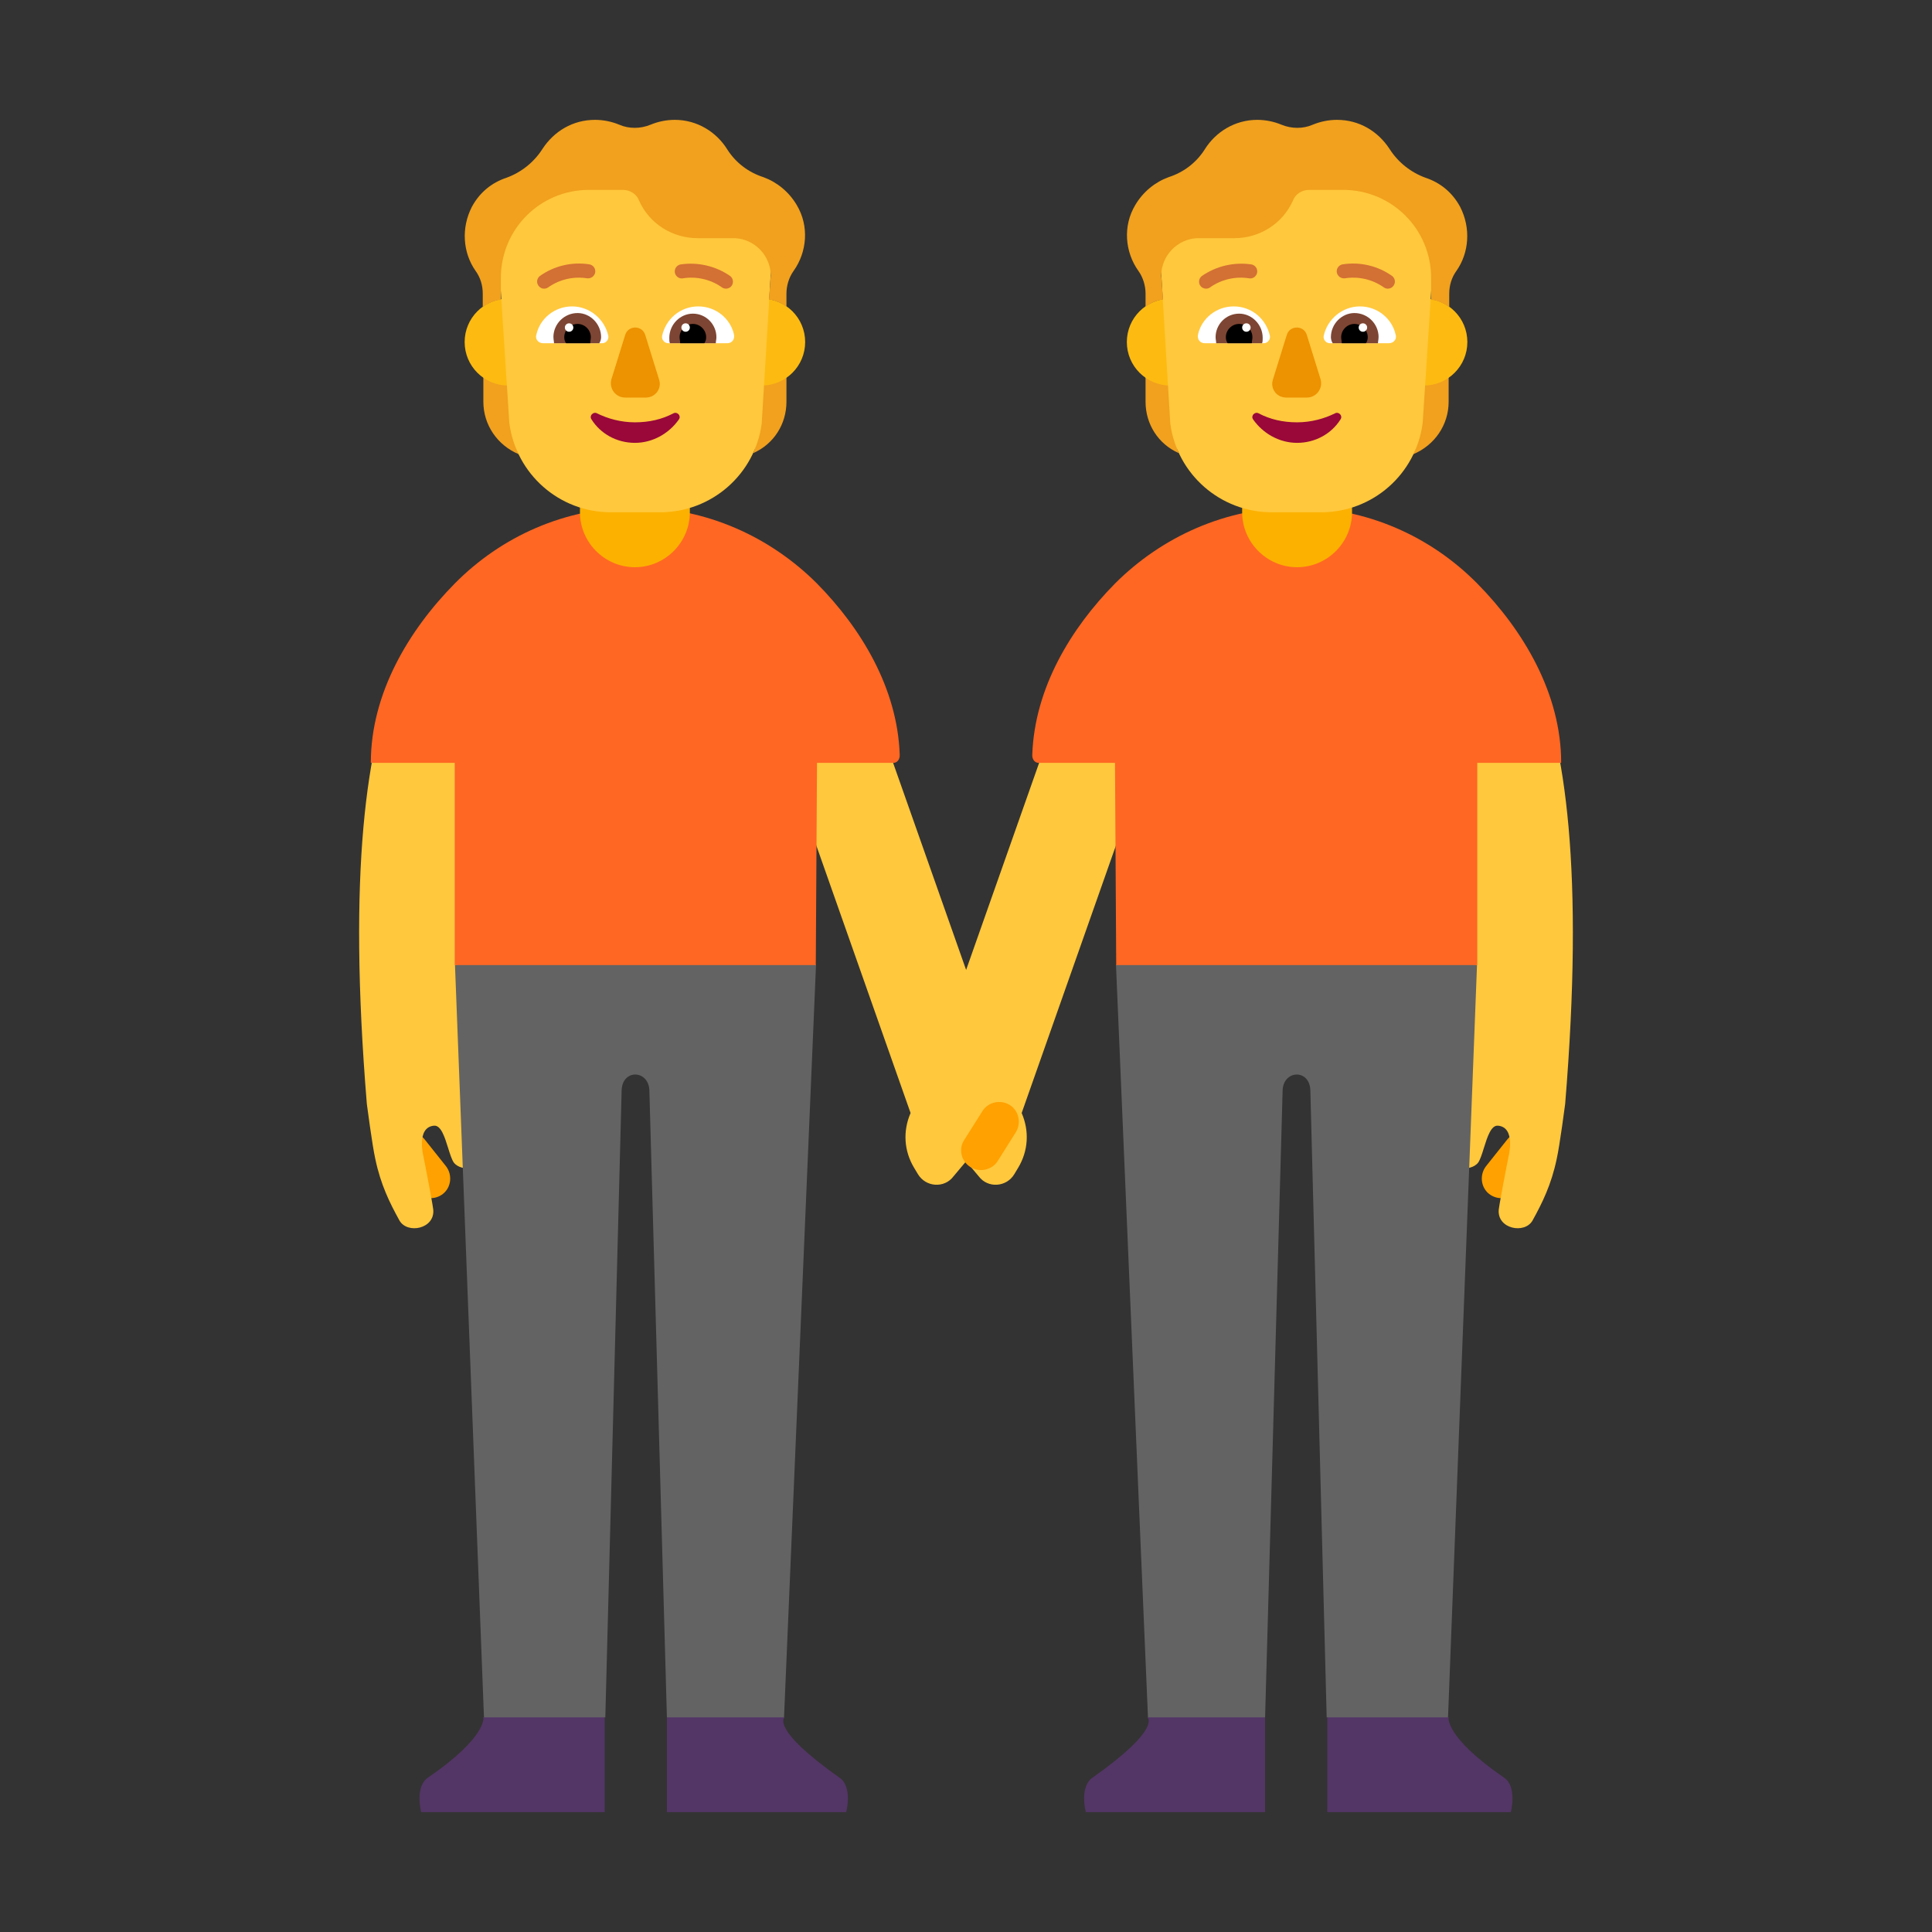 <?xml version="1.0" encoding="UTF-8"?><svg id="a" xmlns="http://www.w3.org/2000/svg" viewBox="0 0 32 32"><rect x="0" y="0" width="32" height="32" fill="#333333" stroke="none"/><path d="M16.922,18.435c.13.3.11.63-.06.91l-.06.1c-.13.22-.44.24-.59.04l-.21-.25-.21.25c-.15.2-.46.18-.59-.04l-.06-.1c-.17-.28-.19-.61-.06-.91l-2.41-6.84,1.56-.55,1.77,5.02,1.77-5.02,1.56.55-2.41,6.84Z" fill="#ffc83d"/><path d="M6.876,19.725c.11.14.32.16.46.05s.16-.32.05-.46l-.35-.44c-.11-.14-.32-.16-.46-.05s-.16.32-.05.46l.35.44Z" fill="#ffa100"/><path d="M8.906,8.975l.1,1.33.09,1.04c-.03.01-1.7,1.39-1.17,6.89.02.24.07.73.1.95.01.17-.38.24-.51.07-.035-.052-.064-.145-.094-.242-.057-.182-.119-.381-.236-.368-.3.03-.17.52-.17.52,0,0,.14.71.16.87.03.32-.43.41-.56.18-.16-.29-.31-.59-.4-1.02-.05-.22-.14-.91-.14-.91-.631-7.673,1.217-8.541,2.452-9.122.135-.063.262-.123.378-.188Z" fill="#ffc83d"/><path d="M11.046,30.015v-1.57l.928-.372,1.022.372s-.25.18.91,1c.22.15.11.57.11.57h-2.97Z" fill="#533566"/><path d="M10.016,30.015v-1.57l-.995-.336-1.015.336s.07.32-.92,1c-.22.15-.11.57-.11.57h3.04Z" fill="#533566"/><path d="M7.536,15.985l.48,12.46h2.01l.27-10.37c0-.38.46-.36.46,0l.29,10.37h1.94l.53-12.468-2.911-.837-3.068.845h-.001Z" fill="#636363"/><path d="M16.525,19.23c-.094.151-.301.194-.452.1s-.204-.299-.1-.452l.3-.476c.094-.151.301-.194.452-.1s.194.301.1.452l-.3.476Z" fill="#ffa100"/><path d="M14.902,12.495c.007.09-.05.14-.1.14h-1.27l-.02,3.35h-5.98v-3.35h-1.39c0-1.15.63-2.2,1.39-2.97.77-.78,1.83-1.26,3-1.26s2.23.49,3,1.26c.73.74,1.33,1.73,1.37,2.83Z" fill="#ff6723"/><path d="M10.516,9.395c-.5,0-.91-.41-.91-.91v-.6h1.82v.6c0,.5-.41.91-.91.91Z" fill="#fcb100"/><path d="M12.521,7.213c0-.065.002-.132.013-.198l.04-.737c.13-.01.352-.06.452-.13v.507c0,.37-.21.7-.55.85.043-.091.044-.19.045-.292Z" fill="#f1a11e"/><path d="M8.006,6.151c.11.08.312.13.462.13l.04.734c.005.048.008.096.01.143.006.128.012.25.078.367-.36-.15-.59-.49-.59-.87v-.504Z" fill="#f1a11e"/><path d="M9.136,5.665c0,.398-.322.72-.72.72s-.72-.322-.72-.72.322-.72.72-.72.72.322.72.72Z" fill="#fdbb11"/><path d="M13.336,5.665c0,.398-.322.72-.72.72s-.72-.322-.72-.72.322-.72.72-.72.72.322.72.72Z" fill="#fdbb11"/><path d="M11.006,2.505h-.96c-1.08,0-1.89.9-1.77,2.02l.16,2.48c.11.85.83,1.48,1.68,1.48h.82c.85,0,1.57-.63,1.68-1.47l.15-2.48c.15-1.08-.68-2.03-1.76-2.03Z" fill="#ffc83d"/><path d="M8.946,4.76c.02.014.044.022.068.021.026,0,.05-.009.071-.025.187-.13.417-.182.642-.146.031.003.061-.006.086-.024.024-.019.041-.046.046-.076.002-.015.001-.031-.003-.046-.004-.015-.011-.029-.02-.041-.009-.012-.021-.023-.034-.03-.013-.008-.028-.013-.043-.015-.288-.044-.581.025-.818.194-.019.015-.033.036-.04.059-.007.023-.006.048.002.071s.023.043.043.057h0Z" fill="#d37034"/><path d="M11.951,4.756c.021.016.046.025.073.025.017,0,.035-.004.05-.011.016-.007.03-.018.041-.032.019-.024.028-.056.024-.086-.003-.031-.019-.059-.043-.079-.239-.166-.531-.235-.819-.194-.015.002-.03.007-.043.015s-.025.018-.034.03-.016.026-.02.041-.005.03-.003.046c.002.015.007.03.015.043s.018.025.03.034c.012.009.026.016.041.02.015.004.03.005.046.002.225-.036.455.016.642.145h0Z" fill="#d37034"/><path d="M8.886,5.535c.06-.26.3-.46.59-.46s.54.21.6.49c.01.06-.04.12-.1.12h-.98c-.08,0-.14-.07-.11-.15Z" fill="#fff"/><path d="M12.156,5.535c-.06-.26-.3-.46-.59-.46-.3,0-.54.21-.6.49-.01.06.04.12.1.12h.98c.08,0,.13-.07.11-.15Z" fill="#fff"/><path d="M9.166,5.585c0-.22.18-.4.4-.4.21,0,.39.18.39.4,0,.03-.01.07-.03.1h-.75c0-.014-.002-.028-.004-.043-.003-.017-.005-.036-.005-.057h-.001Z" fill="#7d4533"/><path d="M11.866,5.585c0-.21-.17-.39-.39-.39-.21,0-.39.18-.39.4,0,.03,0,.07.01.09h.76c0-.014.002-.028.004-.043.003-.017.006-.036.006-.057Z" fill="#7d4533"/><path d="M9.566,5.365c.12,0,.22.1.22.22,0,.015-.002.033-.005.05-.002.017-.005.035-.005.05h-.4c-.02-.03-.03-.06-.03-.1,0-.12.1-.22.22-.22Z"/><path d="M11.476,5.365c-.12,0-.22.1-.22.22,0,.015.002.033.005.05s.005.035.005.05h.4c.02-.03.03-.06.03-.1,0-.12-.1-.22-.22-.22Z"/><path d="M9.496,5.425c0,.039-.031.07-.07.07s-.07-.031-.07-.07.031-.07.07-.07.07.031.07.07Z" fill="#fff"/><path d="M11.426,5.425c0,.039-.031.07-.07.07s-.07-.031-.07-.07.031-.07.07-.07.07.031.07.07Z" fill="#fff"/><path d="M10.356,5.545l-.23.74c-.04.15.07.3.23.3h.34c.16,0,.27-.15.22-.3l-.23-.74c-.05-.16-.28-.16-.33,0Z" fill="#ed9200"/><path d="M10.516,6.995c-.23,0-.45-.06-.63-.15-.06-.03-.13.04-.09.1.15.24.42.39.72.39s.57-.16.73-.39c.04-.06-.03-.13-.09-.1-.19.1-.4.15-.64.15Z" fill="#990839"/><path d="M13.196,3.395c-.13-.22-.33-.38-.55-.46-.25-.08-.46-.24-.6-.46-.18-.29-.5-.49-.87-.49-.14,0-.28.03-.4.08-.17.07-.36.07-.52,0-.12-.05-.26-.08-.4-.08-.37,0-.68.19-.87.48-.14.22-.35.39-.6.48-.24.08-.44.24-.57.48-.18.35-.15.76.06,1.06.08.11.12.24.12.38v.22c.09-.06.19-.11.3-.12v-.36c0-.81.65-1.46,1.46-1.46h.56c.12,0,.23.07.27.18.17.38.55.62.97.62h.61c.33.01.6.29.6.62l-.03.4h.03c.1.02.19.06.26.12v-.22c0-.13.04-.27.12-.38.22-.31.26-.74.05-1.09Z" fill="#f1a11e"/><path d="M25.474,19.285c.11-.14.09-.35-.05-.46s-.35-.09-.46.05l-.35.44c-.11.14-.09.35.05.46s.35.09.46-.05l.35-.44Z" fill="#ffa100"/><path d="M23.472,9.163c1.235.581,3.083,1.449,2.452,9.122,0,0-.09.69-.14.91-.09.43-.24.73-.4,1.02-.13.23-.59.14-.56-.18.02-.16.16-.87.16-.87,0,0,.13-.49-.17-.52-.117-.013-.179.186-.236.368-.03.097-.059.19-.094.242-.13.17-.52.1-.51-.07.03-.22.08-.71.1-.95.53-5.5-1.14-6.88-1.17-6.89l.09-1.04.1-1.33c.116.065.243.125.378.188Z" fill="#ffc83d"/><path d="M17.984,30.015s-.11-.42.11-.57c1.16-.82.91-1,.91-1l1.022-.372.928.372v1.57h-2.97Z" fill="#533566"/><path d="M25.024,30.015s.11-.42-.11-.57c-.99-.68-.92-1-.92-1l-1.015-.336-.995.336v1.57s3.04,0,3.04,0Z" fill="#533566"/><path d="M24.463,15.985l-3.068-.845-2.911.837.53,12.468h1.94s.29-10.37.29-10.37c0-.36.46-.38.46,0l.27,10.37h2.01s.48-12.46.48-12.46h-.001Z" fill="#636363"/><path d="M17.098,12.495c-.007.09.05.14.1.14h1.27l.02,3.35h5.98s0-3.35,0-3.35h1.39c0-1.15-.63-2.2-1.39-2.97-.77-.78-1.83-1.26-3-1.26s-2.23.49-3,1.26c-.73.74-1.33,1.73-1.37,2.83Z" fill="#ff6723"/><path d="M20.574,8.485v-.6h1.82v.6c0,.5-.41.91-.91.91s-.91-.41-.91-.91Z" fill="#fcb100"/><path d="M19.524,7.505c-.34-.15-.55-.48-.55-.85v-.507c.1.07.322.12.452.13l.04.737c.011.066.013.133.013.198,0,.102.002.201.045.292Z" fill="#f1a11e"/><path d="M23.994,6.655c0,.38-.23.72-.59.87.066-.117.072-.239.078-.367.002-.047.005-.095.01-.143l.04-.734c.15,0,.352-.05.462-.13v.504Z" fill="#f1a11e"/><path d="M23.584,4.945c.398,0,.72.322.72.72s-.322.72-.72.72-.72-.322-.72-.72.322-.72.72-.72Z" fill="#fdbb11"/><path d="M19.384,4.945c.398,0,.72.322.72.72s-.322.72-.72.72-.72-.322-.72-.72.322-.72.72-.72Z" fill="#fdbb11"/><path d="M19.234,4.535l.15,2.48c.11.84.83,1.47,1.68,1.47h.82c.85,0,1.57-.63,1.68-1.48l.16-2.48c.12-1.12-.69-2.02-1.77-2.02h-.96c-1.08,0-1.91.95-1.76,2.03Z" fill="#ffc83d"/><path d="M23.054,4.759c.02-.014.035-.034.043-.057s.009-.048.002-.071c-.007-.023-.021-.044-.04-.059-.237-.169-.53-.238-.818-.194-.015.002-.03.007-.043.015-.013.007-.025.018-.034.03-.009.012-.016.026-.02.041-.004.015-.005.031-.003.046.005.03.022.057.046.076.025.018.055.027.086.024.225-.036.455.016.642.146.021.016.045.025.071.025.024,0,.048-.007.068-.021h0Z" fill="#d37034"/><path d="M20.049,4.755c.187-.129.417-.181.642-.145.016.003.031.002.046-.002.015-.004.029-.011.041-.02.012-.009.022-.021.03-.034s.013-.028.015-.043c.002-.016,0-.031-.003-.046s-.011-.029-.02-.041-.021-.022-.034-.03-.028-.013-.043-.015c-.288-.041-.58.028-.819.194-.024.02-.04.048-.043.079-.004.03.005.062.024.086.011.014.025.025.041.032.015.007.033.011.05.011.027,0,.052-.009.073-.025h0Z" fill="#d37034"/><path d="M23.004,5.685h-.98c-.06,0-.11-.06-.1-.12.06-.28.31-.49.6-.49s.53.2.59.46c.03.08-.03.15-.11.15Z" fill="#fff"/><path d="M19.954,5.685h.98c.06,0,.11-.06.1-.12-.06-.28-.3-.49-.6-.49-.29,0-.53.2-.59.46-.02.08.03.15.11.15Z" fill="#fff"/><path d="M22.833,5.585c0,.021-.002.04-.005.057-.002.015-.004.029-.004.043h-.75c-.02-.03-.03-.07-.03-.1,0-.22.18-.4.39-.4.22,0,.4.18.4.4h-.001Z" fill="#7d4533"/><path d="M20.14,5.642c.002.015.004.029.004.043h.76c.01-.02.01-.06.01-.09,0-.22-.18-.4-.39-.4-.22,0-.39.18-.39.39,0,.021.003.04.006.057Z" fill="#7d4533"/><path d="M22.654,5.585c0,.04-.01.07-.03.1h-.4c0-.015-.003-.033-.005-.05-.003-.017-.005-.035-.005-.05,0-.12.1-.22.22-.22.12,0,.22.1.22.22Z"/><path d="M20.304,5.585c0,.04.01.07.03.1h.4c0-.015.002-.033.005-.05s.005-.035.005-.05c0-.12-.1-.22-.22-.22-.12,0-.22.1-.22.22Z"/><path d="M22.574,5.355c.039,0,.07.031.07.07,0,.039-.031.07-.07.07s-.07-.031-.07-.07.031-.07.07-.07Z" fill="#fff"/><path d="M20.644,5.355c.039,0,.07.031.07.07,0,.039-.031.07-.07.07s-.07-.031-.07-.07.031-.07.07-.07Z" fill="#fff"/><path d="M21.314,5.545l-.23.74c-.05.15.06.3.22.3h.34c.16,0,.27-.15.23-.3l-.23-.74c-.05-.16-.28-.16-.33,0Z" fill="#ed9200"/><path d="M20.844,6.845c-.06-.03-.13.04-.09.1.16.23.43.39.73.39s.57-.15.72-.39c.04-.06-.03-.13-.09-.1-.18.09-.4.15-.63.15-.24,0-.45-.05-.64-.15Z" fill="#990839"/><path d="M18.854,4.485c.08.11.12.25.12.38v.22c.07-.06.16-.1.26-.12h.03l-.03-.4c0-.33.27-.61.6-.62h.61c.42,0,.8-.24.97-.62.04-.11.15-.18.27-.18h.56c.81,0,1.46.65,1.46,1.46v.36c.11.01.21.06.3.12v-.22c0-.14.04-.27.12-.38.21-.3.24-.71.06-1.06-.13-.24-.33-.4-.57-.48-.25-.09-.46-.26-.6-.48-.19-.29-.5-.48-.87-.48-.14,0-.28.03-.4.08-.16.07-.35.07-.52,0-.12-.05-.26-.08-.4-.08-.37,0-.69.2-.87.49-.14.22-.35.38-.6.46-.22.08-.42.24-.55.46-.21.35-.17.78.05,1.09Z" fill="#f1a11e"/></svg>
